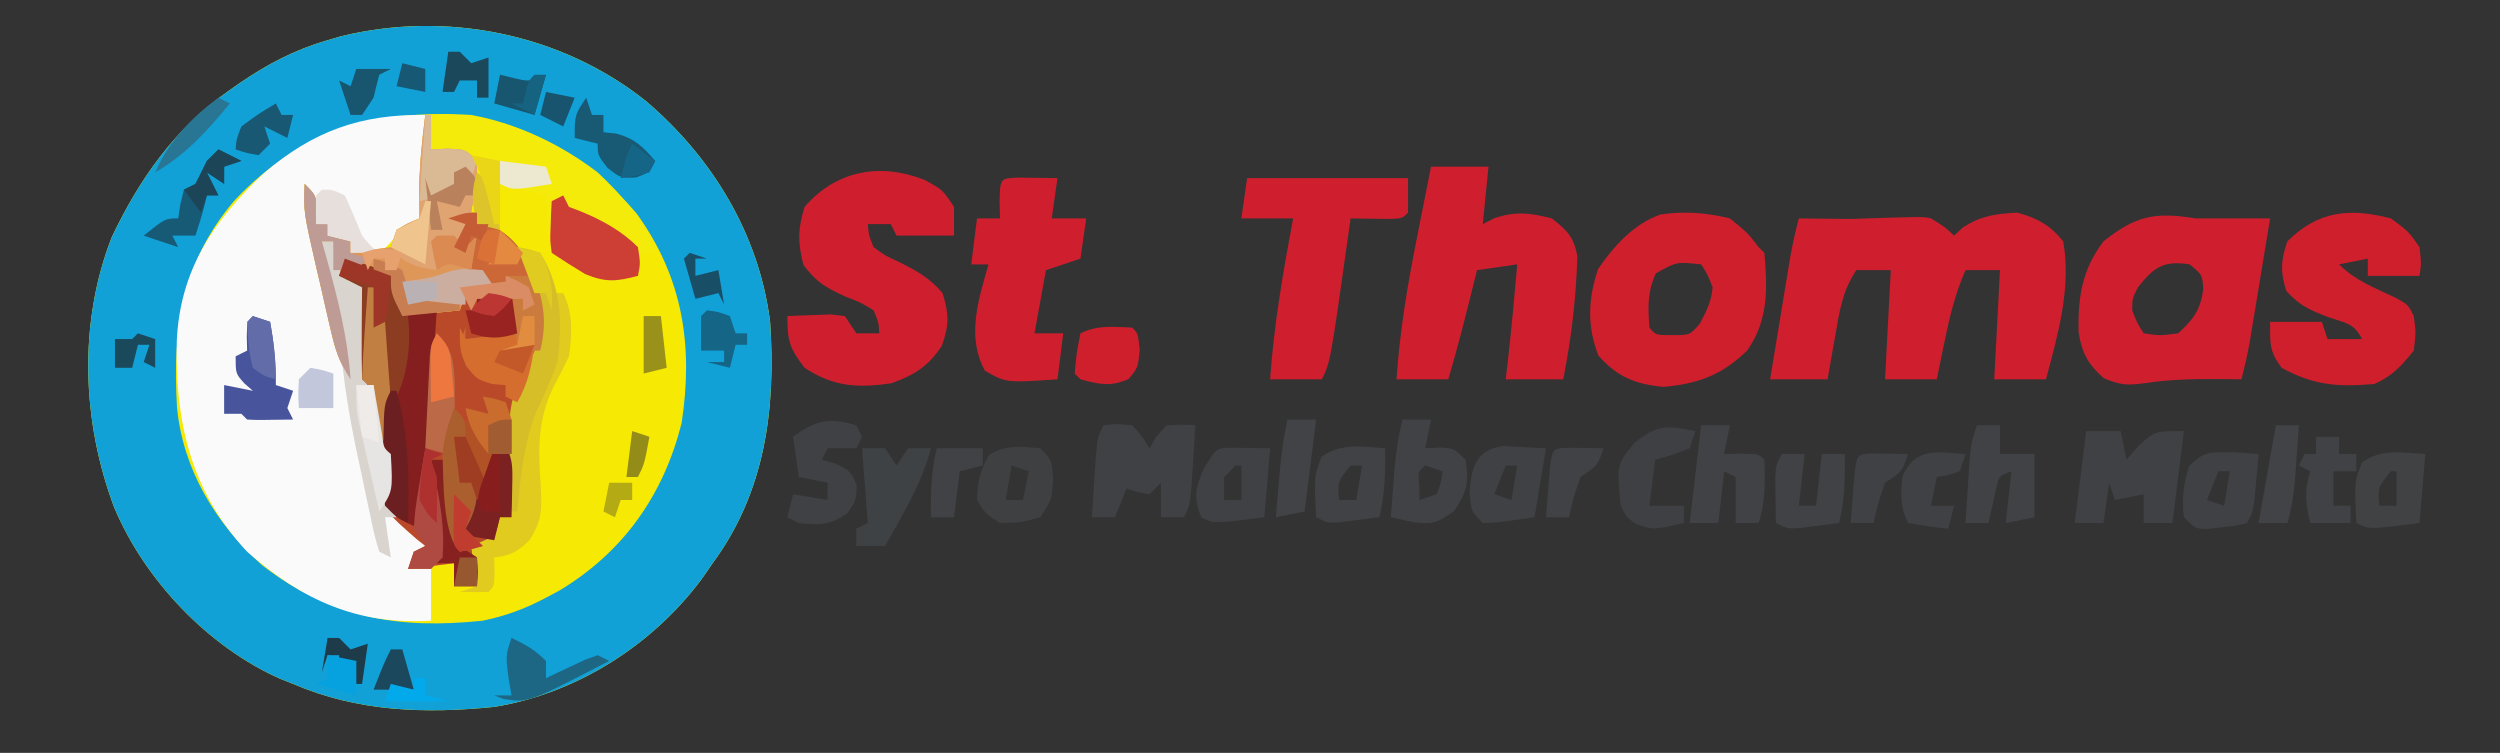 <?xml version="1.0" encoding="UTF-8"?>
<svg version="1.1" xmlns="http://www.w3.org/2000/svg" width="435" height="131">
<rect width="100%" height="100%" fill="#333333" stroke="none"/>
<path d="M0 0 C11.586 9.817 19.774 23.243 21.691 38.484 C22.711 53.564 20.872 68.024 11.691 80.484 C11.066 81.387 10.441 82.289 9.797 83.219 C1.207 94.757 -11.987 103.153 -26.309 105.484 C-38.401 106.702 -50.046 106.333 -61.309 101.484 C-62.037 101.196 -62.765 100.907 -63.516 100.609 C-76.104 95.047 -87.176 83.363 -92.469 70.711 C-98.052 55.781 -98.7 38.729 -92.867 23.758 C-88.026 13.591 -81.874 4.833 -72.621 -1.641 C-71.696 -2.291 -71.696 -2.291 -70.753 -2.955 C-65.856 -6.312 -61.042 -8.867 -55.309 -10.516 C-54.558 -10.737 -53.808 -10.959 -53.035 -11.188 C-34.747 -15.684 -14.799 -11.733 0 0 Z " fill="#F6E904" transform="translate(112.309,17.516)"/>
<path d="M0 0 C11.586 9.817 19.774 23.243 21.691 38.484 C22.711 53.564 20.872 68.024 11.691 80.484 C11.066 81.387 10.441 82.289 9.797 83.219 C1.207 94.757 -11.987 103.153 -26.309 105.484 C-38.401 106.702 -50.046 106.333 -61.309 101.484 C-62.037 101.196 -62.765 100.907 -63.516 100.609 C-76.104 95.047 -87.176 83.363 -92.469 70.711 C-98.052 55.781 -98.7 38.729 -92.867 23.758 C-88.026 13.591 -81.874 4.833 -72.621 -1.641 C-71.696 -2.291 -71.696 -2.291 -70.753 -2.955 C-65.856 -6.312 -61.042 -8.867 -55.309 -10.516 C-54.558 -10.737 -53.808 -10.959 -53.035 -11.188 C-34.747 -15.684 -14.799 -11.733 0 0 Z M-71.559 17.422 C-80.665 28.154 -82.334 39.657 -81.511 53.359 C-80.471 64.271 -74.773 73.558 -66.73 80.809 C-54.806 90.025 -43.044 92.03 -28.309 90.484 C-24.291 89.651 -20.922 88.412 -17.309 86.484 C-16.535 86.072 -15.762 85.659 -14.965 85.234 C-3.829 78.522 3.132 68.639 6.293 56.098 C8.343 42.654 6.535 30.797 -1.559 19.609 C-8.987 10.887 -18.906 4.573 -30.309 2.484 C-46.835 1.473 -59.944 5.058 -71.559 17.422 Z " fill="#12A1D7" transform="translate(112.309,17.516)"/>
<path d="M0 0 C0.135 2.939 0.234 5.872 0.312 8.812 C0.354 9.646 0.396 10.479 0.439 11.338 C0.486 13.659 0.479 15.727 0 18 C-2.426 19.969 -2.426 19.969 -5 21 C-5.495 21.557 -5.99 22.114 -6.5 22.688 C-8 24 -8 24 -10.688 24.188 C-11.832 24.095 -11.832 24.095 -13 24 C-13 23.34 -13 22.68 -13 22 C-14.32 21.67 -15.64 21.34 -17 21 C-17 20.34 -17 19.68 -17 19 C-17.66 19 -18.32 19 -19 19 C-19.495 16.525 -19.495 16.525 -20 14 C-18.893 20.406 -17.661 26.714 -16 33 C-16.66 29.37 -17.32 25.74 -18 22 C-17.34 22 -16.68 22 -16 22 C-15.938 22.763 -15.876 23.526 -15.812 24.312 C-15.544 25.199 -15.276 26.086 -15 27 C-14.162 27.388 -13.324 27.776 -12.461 28.176 C-11.649 28.778 -10.837 29.38 -10 30 C-9.673 32.829 -9.614 35.079 -9.812 37.875 C-10.082 42.731 -10.109 46.514 -8 51 C-7.65 53.331 -7.314 55.664 -7 58 C-6.67 58.33 -6.34 58.66 -6 59 C-6.112 60.397 -6.239 61.793 -6.375 63.188 C-6.443 66.231 -6.378 67.531 -4.445 69.93 C-2.687 71.405 -0.923 72.749 1 74 C-0.32 75.65 -1.64 77.3 -3 79 C-1.68 79 -0.36 79 1 79 C1 81.97 1 84.94 1 88 C-11.884 88.747 -21.324 84.47 -31 76 C-40.85 65.456 -43.541 53.408 -43.242 39.387 C-42.715 27.071 -36.912 18.443 -28.062 10.125 C-19.519 2.796 -11.211 -0.162 0 0 Z " fill="#FAFAFB" transform="translate(74,20)"/>
<path d="M0 0 C0 0.66 0 1.32 0 2 C0.887 2.124 1.774 2.248 2.688 2.375 C8.29 5.123 9.751 10.378 11.707 16.051 C12.674 20.415 11.705 22.863 9.625 26.75 C5.463 34.878 6.096 44.068 6 53 C5.34 53 4.68 53 4 53 C3.67 54.32 3.34 55.64 3 57 C1.02 57.495 1.02 57.495 -1 58 C-0.67 60.31 -0.34 62.62 0 65 C-1.32 65 -2.64 65 -4 65 C-4 63.68 -4 62.36 -4 61 C-6.64 61.33 -9.28 61.66 -12 62 C-11.67 61.01 -11.34 60.02 -11 59 C-10.01 58.505 -10.01 58.505 -9 58 C-9.505 57.599 -10.011 57.198 -10.531 56.785 C-15.791 52.183 -15.791 52.183 -16.43 48.566 C-16.375 46.125 -16.375 46.125 -16.148 43.82 C-16.099 43.22 -16.05 42.619 -16 42 C-16.33 41.67 -16.66 41.34 -17 41 C-17.574 38.167 -18.03 35.321 -18.5 32.469 C-18.75 30.066 -18.75 30.066 -20 29 C-20.073 26.303 -20.092 23.633 -20.062 20.938 C-20.058 20.179 -20.053 19.42 -20.049 18.639 C-20.037 16.759 -20.019 14.88 -20 13 C-21.32 12.34 -22.64 11.68 -24 11 C-23.67 10.01 -23.34 9.02 -23 8 C-20.18 8.748 -17.555 9.577 -15 11 C-13.5 14.188 -13.5 14.188 -13 17 C-9.7 16.67 -6.4 16.34 -3 16 C-3 15.01 -3 14.02 -3 13 C-1.35 12.67 0.3 12.34 2 12 C1.01 11.34 0.02 10.68 -1 10 C-1 8.68 -1 7.36 -1 6 C-1.99 6 -2.98 6 -4 6 C-3.34 4.68 -2.68 3.36 -2 2 C-2.99 1.67 -3.98 1.34 -5 1 C-2 0 -2 0 0 0 Z " fill="#B94928" transform="translate(83,37)"/>
<path d="M0 0 C2.5 1.562 2.5 1.562 4 3 C4.516 2.526 5.031 2.051 5.562 1.562 C8.76 -0.487 11.225 -0.801 15 -1 C18.499 -0.046 20.734 1.171 23 4 C24.432 12.058 22.069 20.255 20 28 C17.03 28 14.06 28 11 28 C11.33 21.73 11.66 15.46 12 9 C10.02 9 8.04 9 6 9 C4.227 13.031 3.261 17.005 2.375 21.312 C2.115 22.567 1.854 23.821 1.586 25.113 C1.393 26.066 1.199 27.019 1 28 C-1.97 28 -4.94 28 -8 28 C-7.67 21.73 -7.34 15.46 -7 9 C-8.98 9 -10.96 9 -13 9 C-15.403 12.604 -15.909 16.007 -16.625 20.188 C-16.759 20.937 -16.893 21.687 -17.031 22.459 C-17.36 24.305 -17.681 26.152 -18 28 C-21.3 28 -24.6 28 -28 28 C-27.357 24.083 -26.71 20.166 -26.062 16.25 C-25.88 15.139 -25.698 14.028 -25.51 12.883 C-25.333 11.813 -25.155 10.743 -24.973 9.641 C-24.729 8.164 -24.729 8.164 -24.481 6.657 C-24.073 4.404 -23.59 2.211 -23 0 C-22.169 0.012 -21.337 0.023 -20.48 0.035 C-18.85 0.049 -18.85 0.049 -17.188 0.062 C-15.569 0.08 -15.569 0.08 -13.918 0.098 C-1.369 -0.322 -1.369 -0.322 0 0 Z " fill="#CF1F2E" transform="translate(336,38)"/>
<path d="M0 0 C10.877 -0.837 21.404 3.452 30 10 C34.462 14.237 37.942 18.144 40 24 C39.34 24 38.68 24 38 24 C37.773 24.639 37.546 25.279 37.312 25.938 C36 28 36 28 33.75 28.938 C29.045 29.044 25.808 26.539 22 24 C21.488 21.617 21.488 21.617 21.312 18.875 C21.247 17.965 21.181 17.055 21.113 16.117 C21.057 15.069 21.057 15.069 21 14 C18.36 13.34 15.72 12.68 13 12 C13 14.64 13 17.28 13 20 C11.68 19.67 10.36 19.34 9 19 C9 18.34 9 17.68 9 17 C6.861 19.139 6.573 20.133 6 23 C6.99 22.34 7.98 21.68 9 21 C8.67 22.98 8.34 24.96 8 27 C9.32 27.66 10.64 28.32 12 29 C12 29.33 12 29.66 12 30 C10.35 30.33 8.7 30.66 7 31 C6.67 31.99 6.34 32.98 6 34 C1.05 34.495 1.05 34.495 -4 35 C-6 31 -6 31 -6 28 C-9.058 27.456 -11.888 27 -15 27 C-15.33 27 -15.66 27 -16 27 C-16 25.35 -16 23.7 -16 22 C-16.66 22 -17.32 22 -18 22 C-17.723 22.978 -17.446 23.957 -17.16 24.965 C-15.208 31.985 -13.512 38.7 -13 46 C-15.068 42.897 -15.676 40.794 -16.508 37.195 C-16.772 36.054 -17.036 34.914 -17.309 33.738 C-17.578 32.546 -17.847 31.354 -18.125 30.125 C-18.402 28.94 -18.679 27.756 -18.965 26.535 C-21.178 16.864 -21.178 16.864 -21 12 C-19 14 -19 14 -18.875 16.625 C-18.916 17.409 -18.957 18.192 -19 19 C-18.34 19 -17.68 19 -17 19 C-17 19.66 -17 20.32 -17 21 C-15.68 21.33 -14.36 21.66 -13 22 C-13 22.66 -13 23.32 -13 24 C-9.535 23.505 -9.535 23.505 -6 23 C-5.67 22.01 -5.34 21.02 -5 20 C-2.938 18.812 -2.938 18.812 -1 18 C-1.021 16.701 -1.041 15.401 -1.062 14.062 C-1.07 9.306 -0.599 4.716 0 0 Z " fill="#F5EB0B" transform="translate(74,20)"/>
<path d="M0 0 C0.99 0 1.98 0 3 0 C6.333 0 9.667 0 13 0 C12.357 3.917 11.71 7.834 11.062 11.75 C10.88 12.861 10.698 13.972 10.51 15.117 C10.244 16.722 10.244 16.722 9.973 18.359 C9.81 19.344 9.648 20.328 9.481 21.343 C9.073 23.596 8.59 25.789 8 28 C6.857 27.983 6.857 27.983 5.691 27.965 C0.737 27.922 -4.035 27.926 -8.938 28.688 C-12.007 29.077 -12.944 29.022 -15.938 27.812 C-18.68 25.403 -19.806 23.326 -20.336 19.703 C-20.432 13.649 -19.716 8.92 -16 4 C-10.328 -0.514 -7.044 -1.132 0 0 Z M-10 12 C-10.986 13.943 -10.986 13.943 -11 16 C-10.142 18.218 -10.142 18.218 -9 20 C-6.168 20.418 -6.168 20.418 -3 20 C-0.299 17.512 0.865 15.968 1.375 12.312 C1.201 9.811 1.201 9.811 -1 8 C-5.494 7.29 -7.256 8.472 -10 12 Z " fill="#CF1F2E" transform="translate(382,38)"/>
<path d="M0 0 C3.125 1.688 3.125 1.688 5.125 4.688 C5.125 6.338 5.125 7.987 5.125 9.688 C1.825 9.688 -1.475 9.688 -4.875 9.688 C-5.205 9.027 -5.535 8.367 -5.875 7.688 C-7.195 7.688 -8.515 7.688 -9.875 7.688 C-9.706 9.616 -9.706 9.616 -8.875 11.688 C-6.906 13.148 -6.906 13.148 -4.5 14.25 C-1.465 15.758 0.941 17.059 3.125 19.688 C4.272 23.374 4.293 25.212 3 28.875 C0.598 32.478 -1.739 33.904 -5.75 35.375 C-11.605 36.236 -15.855 35.996 -20.875 32.688 C-23.482 29.299 -23.875 28.06 -23.875 23.688 C-22.251 23.607 -20.625 23.548 -19 23.5 C-18.095 23.465 -17.19 23.43 -16.258 23.395 C-15.078 23.54 -15.078 23.54 -13.875 23.688 C-13.215 24.677 -12.555 25.668 -11.875 26.688 C-10.555 26.688 -9.235 26.688 -7.875 26.688 C-8.002 24.746 -8.002 24.746 -8.875 22.688 C-11.084 21.328 -11.084 21.328 -13.75 20.312 C-17.21 18.689 -18.703 17.913 -21.062 14.812 C-22.085 10.879 -22.08 8.585 -20.875 4.688 C-15.386 -1.686 -7.656 -3.059 0 0 Z " fill="#CF1F2E" transform="translate(160.875,31.312)"/>
<path d="M0 0 C3.3 0 6.6 0 10 0 C9.67 3.3 9.34 6.6 9 10 C9.681 9.649 10.361 9.299 11.062 8.938 C14.829 7.735 17.184 8.029 21 9 C23.667 11.082 24.862 12.224 25.461 15.594 C25.246 22.873 24.419 29.855 23 37 C19.7 37 16.4 37 13 37 C13.217 35.113 13.217 35.113 13.438 33.188 C14.038 27.799 14.526 22.401 15 17 C12.69 17.33 10.38 17.66 8 18 C7.807 18.785 7.613 19.57 7.414 20.379 C6.033 25.949 4.626 31.496 3 37 C0.03 37 -2.94 37 -6 37 C-5.44 28.626 -4.086 20.536 -2.438 12.312 C-2.204 11.122 -1.97 9.932 -1.729 8.705 C-1.157 5.802 -0.581 2.901 0 0 Z " fill="#CF1F2E" transform="translate(249,29)"/>
<path d="M0 0 C3.062 2.5 3.062 2.5 5 5 C5.33 5.33 5.66 5.66 6 6 C6.55 12.208 6.715 17.748 3 23 C-1.346 27.229 -5.507 28.777 -11.5 29.312 C-16.422 28.873 -19.58 27.609 -22.875 23.875 C-24.888 18.731 -24.673 14.018 -22.938 8.812 C-20.19 4.824 -16.76 0.975 -12.086 -0.676 C-7.991 -1.312 -4.017 -0.975 0 0 Z M-12.875 9.562 C-14.383 12.831 -14.268 15.445 -14 19 C-12.894 20.315 -12.894 20.315 -10.125 20.312 C-6.959 20.322 -6.959 20.322 -5.188 18.25 C-4.025 16.047 -3.232 14.479 -3 12 C-3.858 9.782 -3.858 9.782 -5 8 C-9.282 7.54 -9.282 7.54 -12.875 9.562 Z " fill="#CF1F2D" transform="translate(301,38)"/>
<path d="M0 0 C3.062 2.25 3.062 2.25 5 5 C5.312 7.812 5.312 7.812 5 10 C2.03 10 -0.94 10 -4 10 C-4 9.01 -4 8.02 -4 7 C-5.65 7.33 -7.3 7.66 -9 8 C-6.175 10.825 -2.804 12.092 0.785 13.781 C3 15 3 15 4 17 C4.375 19.812 4.375 19.812 4 23 C1.912 25.61 0.217 27.473 -2.875 28.812 C-9.21 29.371 -13.439 29.053 -19 26 C-21.18 23.062 -21 21.814 -21 18 C-18.03 18 -15.06 18 -12 18 C-11.67 18.99 -11.34 19.98 -11 21 C-9.02 21 -7.04 21 -5 21 C-6.401 18.199 -7.954 18.182 -10.875 17.188 C-14.141 15.921 -15.786 15.233 -18.188 12.625 C-19.241 9.221 -19.15 7.379 -18 4 C-12.664 -1.336 -7.112 -1.848 0 0 Z " fill="#CF1F2D" transform="translate(416,38)"/>
<path d="M0 0 C9.24 0 18.48 0 28 0 C28 1.98 28 3.96 28 6 C27 7 27 7 24.934 7.098 C24.11 7.086 23.286 7.074 22.438 7.062 C21.611 7.053 20.785 7.044 19.934 7.035 C19.296 7.024 18.657 7.012 18 7 C17.879 7.871 17.758 8.743 17.633 9.641 C14.482 32.036 14.482 32.036 13 35 C10.03 35 7.06 35 4 35 C4.667 25.524 6.262 16.326 8 7 C5.03 7 2.06 7 -1 7 C-0.67 4.69 -0.34 2.38 0 0 Z " fill="#CF1F2E" transform="translate(217,31)"/>
<path d="M0 0 C1.236 0.017 1.236 0.017 2.496 0.035 C3.322 0.044 4.149 0.053 5 0.062 C5.638 0.074 6.276 0.086 6.934 0.098 C6.604 2.408 6.274 4.718 5.934 7.098 C7.914 7.098 9.894 7.098 11.934 7.098 C11.604 9.408 11.274 11.718 10.934 14.098 C8.954 14.758 6.974 15.418 4.934 16.098 C4.274 19.728 3.614 23.358 2.934 27.098 C4.584 27.098 6.234 27.098 7.934 27.098 C7.604 29.738 7.274 32.378 6.934 35.098 C-1.993 35.711 -1.993 35.711 -5.691 33.598 C-8.94 27.692 -6.809 21.195 -5.066 15.098 C-6.056 15.098 -7.046 15.098 -8.066 15.098 C-7.736 12.458 -7.406 9.818 -7.066 7.098 C-5.746 7.098 -4.426 7.098 -3.066 7.098 C-3.087 6.128 -3.108 5.159 -3.129 4.16 C-3.047 0.144 -3.047 0.144 0 0 Z " fill="#CF1F2E" transform="translate(177.066,30.902)"/>
<path d="M0 0 C0.33 0 0.66 0 1 0 C1 1.98 1 3.96 1 6 C2.423 5.938 2.423 5.938 3.875 5.875 C7 6 7 6 9 8 C9.012 9.988 9.012 9.988 8.688 12.312 C8.579 13.112 8.471 13.911 8.359 14.734 C7.973 17.173 7.544 19.591 7 22 C7.66 21.67 8.32 21.34 9 21 C8.67 22.98 8.34 24.96 8 27 C9.32 27.66 10.64 28.32 12 29 C12 29.33 12 29.66 12 30 C10.35 30.33 8.7 30.66 7 31 C6.67 31.99 6.34 32.98 6 34 C1.05 34.495 1.05 34.495 -4 35 C-6 31 -6 31 -6 28 C-9.058 27.456 -11.888 27 -15 27 C-15.33 27 -15.66 27 -16 27 C-16 25.35 -16 23.7 -16 22 C-16.66 22 -17.32 22 -18 22 C-17.723 22.978 -17.446 23.957 -17.16 24.965 C-15.208 31.985 -13.512 38.7 -13 46 C-15.068 42.897 -15.676 40.794 -16.508 37.195 C-16.772 36.054 -17.036 34.914 -17.309 33.738 C-17.578 32.546 -17.847 31.354 -18.125 30.125 C-18.402 28.94 -18.679 27.756 -18.965 26.535 C-21.178 16.864 -21.178 16.864 -21 12 C-19 14 -19 14 -18.875 16.625 C-18.916 17.409 -18.957 18.192 -19 19 C-18.34 19 -17.68 19 -17 19 C-17 19.66 -17 20.32 -17 21 C-15.68 21.33 -14.36 21.66 -13 22 C-13 22.66 -13 23.32 -13 24 C-9.535 23.505 -9.535 23.505 -6 23 C-5.67 22.01 -5.34 21.02 -5 20 C-2.938 18.812 -2.938 18.812 -1 18 C-1.021 16.701 -1.041 15.401 -1.062 14.062 C-1.07 9.306 -0.599 4.716 0 0 Z " fill="#DF9659" transform="translate(74,20)"/>
<path d="M0 0 C2.82 0.748 5.445 1.577 8 3 C9.5 6.188 9.5 6.188 10 9 C11.98 9 13.96 9 16 9 C15.736 12.965 15.469 16.931 15.2 20.896 C15.065 22.897 14.932 24.899 14.799 26.9 C14.342 33.623 13.815 40.311 13 47 C9.156 45.211 9.156 45.211 7.75 43.312 C6.734 40.179 6.938 37.273 7 34 C6.67 33.67 6.34 33.34 6 33 C5.426 30.167 4.97 27.321 4.5 24.469 C4.25 22.066 4.25 22.066 3 21 C2.927 18.303 2.908 15.633 2.938 12.938 C2.942 12.179 2.947 11.42 2.951 10.639 C2.963 8.759 2.981 6.88 3 5 C1.68 4.34 0.36 3.68 -1 3 C-0.67 2.01 -0.34 1.02 0 0 Z " fill="#841E1F" transform="translate(60,45)"/>
<path d="M0 0 C1.32 0.33 2.64 0.66 4 1 C4.66 3.31 5.32 5.62 6 8 C6.66 8 7.32 8 8 8 C9.758 11.516 9.538 15.199 9 19 C8.223 20.673 7.384 22.319 6.5 23.938 C3.469 29.89 3.653 35.207 4.098 41.719 C4.307 45.72 4.324 47.479 2.145 50.988 C-0.002 53.002 -1.112 53.691 -4 54 C-3.979 54.804 -3.959 55.609 -3.938 56.438 C-4 59 -4 59 -5 60 C-6.666 60.041 -8.334 60.043 -10 60 C-8.515 59.505 -8.515 59.505 -7 59 C-7.33 56.69 -7.66 54.38 -8 52 C-7.361 51.732 -6.721 51.464 -6.062 51.188 C-3.669 50.113 -3.669 50.113 -3 47 C-2.34 47 -1.68 47 -1 47 C-1.058 45.684 -1.116 44.368 -1.176 43.012 C-1.457 33.754 -1.633 26.553 2.941 18.246 C5.027 13.821 3.749 10.255 2.246 5.73 C1.547 3.802 0.779 1.898 0 0 Z " fill="#E1CB1F" transform="translate(90,43)"/>
<path d="M0 0 C0 0.66 0 1.32 0 2 C0.887 2.124 1.774 2.248 2.688 2.375 C8.29 5.123 9.751 10.378 11.707 16.051 C13.105 22.363 9.903 27.535 7 33 C6.34 32.67 5.68 32.34 5 32 C5 31.34 5 30.68 5 30 C3.855 29.907 3.855 29.907 2.688 29.812 C0 29 0 29 -1.875 26.688 C-3.078 23.813 -3.152 22.827 -2 20 C-2 20.66 -2 21.32 -2 22 C1.96 21.505 1.96 21.505 6 21 C6 18.69 6 16.38 6 14 C3.029 14.342 3.029 14.342 0 15 C-0.33 15.66 -0.66 16.32 -1 17 C-1.66 15.68 -2.32 14.36 -3 13 C-1.35 12.67 0.3 12.34 2 12 C1.01 11.34 0.02 10.68 -1 10 C-1 8.68 -1 7.36 -1 6 C-1.99 6 -2.98 6 -4 6 C-3.34 4.68 -2.68 3.36 -2 2 C-2.99 1.67 -3.98 1.34 -5 1 C-2 0 -2 0 0 0 Z " fill="#CC6738" transform="translate(83,37)"/>
<path d="M0 0 C1.98 0 3.96 0 6 0 C6.33 1.65 6.66 3.3 7 5 C7.722 4.175 8.444 3.35 9.188 2.5 C12 0 12 0 17 0 C16.34 5.28 15.68 10.56 15 16 C13.35 16 11.7 16 10 16 C10 14.35 10 12.7 10 11 C8.35 11.33 6.7 11.66 5 12 C4.67 11.01 4.34 10.02 4 9 C3.67 11.31 3.34 13.62 3 16 C1.35 16 -0.3 16 -2 16 C-1.34 10.72 -0.68 5.44 0 0 Z " fill="#3F4144" transform="translate(363,75)"/>
<path d="M0 0 C2.312 -0.25 2.312 -0.25 5 0 C6.812 2 6.812 2 8 4 C8.392 3.34 8.784 2.68 9.188 2 C9.786 1.34 10.384 0.68 11 0 C13.613 -0.125 13.613 -0.125 16 0 C15.859 2.292 15.712 4.584 15.562 6.875 C15.481 8.151 15.4 9.427 15.316 10.742 C15 14 15 14 14 16 C12.68 16 11.36 16 10 16 C10 14.02 10 12.04 10 10 C9.34 10.66 8.68 11.32 8 12 C5.875 11.625 5.875 11.625 4 11 C3.34 12.65 2.68 14.3 2 16 C0.68 16 -0.64 16 -2 16 C-1.859 13.708 -1.712 11.416 -1.562 9.125 C-1.481 7.849 -1.4 6.573 -1.316 5.258 C-1 2 -1 2 0 0 Z " fill="#404144" transform="translate(192,74)"/>
<path d="M0 0 C0.66 0 1.32 0 2 0 C2.062 0.763 2.124 1.526 2.188 2.312 C2.456 3.199 2.724 4.086 3 5 C3.838 5.388 4.676 5.776 5.539 6.176 C6.757 7.079 6.757 7.079 8 8 C8.327 10.829 8.386 13.079 8.188 15.875 C7.918 20.731 7.891 24.514 10 29 C10.35 31.331 10.686 33.664 11 36 C11.33 36.33 11.66 36.66 12 37 C12.072 39.296 11.996 41.575 11.938 43.871 C11.852 46.055 11.852 46.055 13 48 C12.34 48 11.68 48 11 48 C11.33 50.31 11.66 52.62 12 55 C11.34 54.67 10.68 54.34 10 54 C9.238 51.491 9.238 51.491 8.527 48.164 C8.268 46.954 8.008 45.743 7.74 44.496 C7.475 43.219 7.21 41.941 6.938 40.625 C6.669 39.386 6.4 38.147 6.123 36.871 C4.754 30.392 3.708 24.055 3.218 17.452 C2.896 13.83 2.188 10.371 1.438 6.812 C1.299 6.147 1.16 5.481 1.018 4.795 C0.684 3.195 0.343 1.598 0 0 Z " fill="#D9D4CE" transform="translate(56,42)"/>
<path d="M0 0 C0.33 0 0.66 0 1 0 C1 1.98 1 3.96 1 6 C2.423 5.938 2.423 5.938 3.875 5.875 C7 6 7 6 9 8 C9.012 9.988 9.012 9.988 8.688 12.312 C8.579 13.112 8.471 13.911 8.359 14.734 C7.973 17.173 7.544 19.591 7 22 C5.35 22 3.7 22 2 22 C2 23.65 2 25.3 2 27 C-1.688 26.502 -3.605 25.899 -6 23 C-5 20 -5 20 -2.938 18.812 C-2.298 18.544 -1.659 18.276 -1 18 C-1.021 16.701 -1.041 15.401 -1.062 14.062 C-1.07 9.306 -0.599 4.716 0 0 Z " fill="#E0A472" transform="translate(74,20)"/>
<path d="M0 0 C7.327 2.042 7.327 2.042 10.062 5.938 C11.899 11.446 11.473 18.9 8.988 24.129 C8.499 25.055 8.499 25.055 8 26 C7.613 28.325 7.27 30.659 7 33 C6.67 33 6.34 33 6 33 C5.867 32.218 5.734 31.435 5.598 30.629 C5.421 29.617 5.244 28.605 5.062 27.562 C4.888 26.553 4.714 25.544 4.535 24.504 C4.252 22.071 4.252 22.071 3 21 C2.927 18.303 2.908 15.633 2.938 12.938 C2.942 12.179 2.947 11.42 2.951 10.639 C2.963 8.759 2.981 6.88 3 5 C1.68 4.34 0.36 3.68 -1 3 C-0.67 2.01 -0.34 1.02 0 0 Z " fill="#8C3C21" transform="translate(60,45)"/>
<path d="M0 0 C1.65 0 3.3 0 5 0 C4.67 1.65 4.34 3.3 4 5 C4.784 4.959 5.567 4.918 6.375 4.875 C9 5 9 5 11 7 C11.621 10.993 11.296 12.566 9 15.938 C5.792 18.143 5.313 18.263 1.688 17.812 C0.471 17.544 -0.746 17.276 -2 17 C-1.858 15.104 -1.711 13.208 -1.562 11.312 C-1.481 10.257 -1.4 9.201 -1.316 8.113 C-1.035 5.349 -0.598 2.711 0 0 Z M4 8 C2.704 9.066 2.704 9.066 2.938 11.562 C2.958 12.367 2.979 13.171 3 14 C3.99 13.67 4.98 13.34 6 13 C6.733 10.985 6.733 10.985 7 9 C6.01 8.67 5.02 8.34 4 8 Z " fill="#404245" transform="translate(244,73)"/>
<path d="M0 0 C0.33 0.66 0.66 1.32 1 2 C0.67 2.66 0.34 3.32 0 4 C-1.65 4 -3.3 4 -5 4 C-5.33 4.66 -5.66 5.32 -6 6 C-5.196 6.227 -4.391 6.454 -3.562 6.688 C-1 8 -1 8 0.062 10.375 C0 13 0 13 -1.562 15.312 C-4.616 17.427 -6.356 17.396 -10 17 C-10.66 16.67 -11.32 16.34 -12 16 C-11.67 14.68 -11.34 13.36 -11 12 C-8.03 12.495 -8.03 12.495 -5 13 C-5 12.01 -5 11.02 -5 10 C-6.65 9.67 -8.3 9.34 -10 9 C-10.33 6.69 -10.66 4.38 -11 2 C-7.013 -0.932 -4.775 -1.411 0 0 Z " fill="#3F4144" transform="translate(149,74)"/>
<path d="M0 0 C1.65 0 3.3 0 5 0 C4.67 1.65 4.34 3.3 4 5 C4.969 4.979 5.939 4.959 6.938 4.938 C10 5 10 5 11 6 C11.145 9.836 11.177 13.323 10 17 C8.68 17 7.36 17 6 17 C6 14.36 6 11.72 6 9 C5.34 8.67 4.68 8.34 4 8 C3.67 10.97 3.34 13.94 3 17 C1.35 17 -0.3 17 -2 17 C-1.34 11.39 -0.68 5.78 0 0 Z " fill="#404245" transform="translate(296,74)"/>
<path d="M0 0 C1.32 0 2.64 0 4 0 C4 1.65 4 3.3 4 5 C5.98 5 7.96 5 10 5 C10 8.63 10 12.26 10 16 C8.35 16.33 6.7 16.66 5 17 C5.33 14.03 5.66 11.06 6 8 C3.83 8.793 3.83 8.793 3.367 10.848 C3.205 11.579 3.042 12.309 2.875 13.062 C2.707 13.796 2.54 14.529 2.367 15.285 C2.246 15.851 2.125 16.417 2 17 C0.68 17 -0.64 17 -2 17 C-1.859 14.729 -1.712 12.458 -1.562 10.188 C-1.481 8.923 -1.4 7.658 -1.316 6.355 C-1 3 -1 3 0 0 Z " fill="#404245" transform="translate(344,74)"/>
<path d="M0 0 C0.33 0.66 0.66 1.32 1 2 C1.701 2.268 2.402 2.536 3.125 2.812 C6.828 4.342 10.14 6.157 13 9 C13.438 11.812 13.438 11.812 13 14 C9.258 14.98 7.445 15.183 3.812 13.688 C1.845 12.507 -0.091 11.273 -2 10 C-2.293 7.836 -2.293 7.836 -2.188 5.375 C-2.16 4.558 -2.133 3.74 -2.105 2.898 C-2.053 1.959 -2.053 1.959 -2 1 C-1.34 0.67 -0.68 0.34 0 0 Z " fill="#CD3F35" transform="translate(98,34)"/>
<path d="M0 0 C1.606 0.08 3.211 0.177 4.812 0.312 C4.672 1.938 4.525 3.563 4.375 5.188 C4.294 6.092 4.213 6.997 4.129 7.93 C3.812 10.312 3.812 10.312 2.812 12.312 C0.816 12.797 0.816 12.797 -1.625 13.062 C-2.83 13.209 -2.83 13.209 -4.059 13.359 C-6.188 13.312 -6.188 13.312 -8.188 11.312 C-8.554 8.011 -8.28 5.615 -7.312 2.438 C-4.66 -0.215 -3.659 0.005 0 0 Z M-2.188 3.312 C-2.848 4.963 -3.507 6.612 -4.188 8.312 C-3.197 8.643 -2.208 8.973 -1.188 9.312 C-0.858 7.332 -0.527 5.353 -0.188 3.312 C-0.848 3.312 -1.508 3.312 -2.188 3.312 Z " fill="#3F4144" transform="translate(388.188,78.688)"/>
<path d="M0 0 C2.507 0.13 5.013 0.26 7.52 0.391 C6.86 4.351 6.2 8.311 5.52 12.391 C-1.316 13.367 -1.316 13.367 -3.48 13.391 C-5.48 11.391 -5.48 11.391 -5.793 8.016 C-5.416 3.645 -4.686 0.738 0 0 Z M0.52 3.391 C-0.14 5.041 -0.8 6.691 -1.48 8.391 C-0.49 8.721 0.5 9.051 1.52 9.391 C1.85 7.411 2.18 5.431 2.52 3.391 C1.86 3.391 1.2 3.391 0.52 3.391 Z " fill="#3F4144" transform="translate(261.48,77.609)"/>
<path d="M0 0 C3.467 0.049 3.467 0.049 6.934 0.098 C6.604 4.058 6.274 8.018 5.934 12.098 C-2.816 13.223 -2.816 13.223 -5.066 12.098 C-6.354 8.631 -6.154 7.305 -4.691 3.848 C-2.487 0.118 -2.487 0.118 0 0 Z M0.934 3.098 C0.274 3.758 -0.386 4.418 -1.066 5.098 C-1.066 6.418 -1.066 7.738 -1.066 9.098 C-0.076 9.098 0.914 9.098 1.934 9.098 C1.934 7.118 1.934 5.138 1.934 3.098 C1.604 3.098 1.274 3.098 0.934 3.098 Z " fill="#404144" transform="translate(214.066,77.902)"/>
<path d="M0 0 C-0.33 3.96 -0.66 7.92 -1 12 C-9.75 13.125 -9.75 13.125 -12 12 C-12.353 4.941 -12.353 4.941 -11.062 1.5 C-7.617 -1.006 -4.166 -0.241 0 0 Z M-6 3 C-8.277 5.815 -8.277 5.815 -8 9 C-7.01 9 -6.02 9 -5 9 C-5 7.02 -5 5.04 -5 3 C-5.33 3 -5.66 3 -6 3 Z " fill="#404244" transform="translate(422,79)"/>
<path d="M0 0 C0.082 4.161 -0.018 7.947 -1 12 C-2.457 12.195 -3.916 12.381 -5.375 12.562 C-6.187 12.667 -6.999 12.771 -7.836 12.879 C-10 13 -10 13 -12 12 C-12.353 4.941 -12.353 4.941 -11.062 1.5 C-7.7 -0.945 -4.018 -0.303 0 0 Z M-6 3 C-8.277 5.815 -8.277 5.815 -8 9 C-7.01 9 -6.02 9 -5 9 C-4.67 7.02 -4.34 5.04 -4 3 C-4.66 3 -5.32 3 -6 3 Z " fill="#404245" transform="translate(241,78)"/>
<path d="M0 0 C1.32 0 2.64 0 4 0 C4.66 0.99 5.32 1.98 6 3 C6.66 2.01 7.32 1.02 8 0 C9.32 0 10.64 0 12 0 C10.334 6.164 7.122 11.483 4 17 C2.35 17 0.7 17 -1 17 C-1 16.01 -1 15.02 -1 14 C-0.34 13.67 0.32 13.34 1 13 C0.67 8.71 0.34 4.42 0 0 Z " fill="#3F4244" transform="translate(150,78)"/>
<path d="M0 0 C2 2 2 2 2.25 5.438 C2 9 2 9 0 12 C-3.375 12.938 -3.375 12.938 -7 13 C-9.5 11.438 -9.5 11.438 -11 9 C-10.936 5.844 -10.499 3.832 -8.875 1.125 C-5.915 -0.651 -3.361 -0.306 0 0 Z M-5 3 C-5.33 4.98 -5.66 6.96 -6 9 C-5.01 9 -4.02 9 -3 9 C-2.67 7.35 -2.34 5.7 -2 4 C-2.99 3.67 -3.98 3.34 -5 3 Z " fill="#3E4042" transform="translate(181,78)"/>
<path d="M0 0 C1.891 0.324 1.891 0.324 4 1 C7.684 6.92 7.925 13.178 7 20 C5.913 23.038 4.614 25.899 3.246 28.82 C1.082 34.343 0.582 40.13 0 46 C-0.33 46 -0.66 46 -1 46 C-1.88 27.132 -1.88 27.132 2.941 18.281 C5.306 13.185 3.26 8.528 1.438 3.5 C0.963 2.345 0.489 1.19 0 0 Z " fill="#D6BE28" transform="translate(90,43)"/>
<path d="M0 0 C1.32 0 2.64 0 4 0 C3.67 2.97 3.34 5.94 3 9 C3.99 9 4.98 9 6 9 C6.33 6.03 6.66 3.06 7 0 C8.32 0 9.64 0 11 0 C11.082 4.161 10.982 7.947 10 12 C8.543 12.195 7.084 12.381 5.625 12.562 C4.813 12.667 4.001 12.771 3.164 12.879 C1 13 1 13 -1 12 C-1.027 10.375 -1.046 8.75 -1.062 7.125 C-1.074 6.22 -1.086 5.315 -1.098 4.383 C-1 2 -1 2 0 0 Z " fill="#404245" transform="translate(310,79)"/>
<path d="M0 0 C-0.33 0.99 -0.66 1.98 -1 3 C-4.062 4.188 -4.062 4.188 -7 5 C-7.33 7.64 -7.66 10.28 -8 13 C-6.02 13 -4.04 13 -2 13 C-2 13.99 -2 14.98 -2 16 C-7.372 17.221 -7.372 17.221 -10.312 16.188 C-12 15 -12 15 -13 13 C-13.702 5.868 -13.702 5.868 -10.625 2.062 C-6.518 -1.164 -5.071 -0.992 0 0 Z " fill="#3E4043" transform="translate(295,75)"/>
<path d="M0 0 C0.99 0.33 1.98 0.66 3 1 C3.683 4.756 4 8.171 4 12 C4.99 12.33 5.98 12.66 7 13 C6.67 13.99 6.34 14.98 6 16 C6.33 16.66 6.66 17.32 7 18 C0.848 18.098 0.848 18.098 -1 18 C-1.33 17.67 -1.66 17.34 -2 17 C-2.99 17 -3.98 17 -5 17 C-5 15.333 -5 13.667 -5 12 C-2.525 12.495 -2.525 12.495 0 13 C-0.743 12.35 -0.743 12.35 -1.5 11.688 C-3 10 -3 10 -3 7 C-2.34 6.67 -1.68 6.34 -1 6 C-1.021 5.196 -1.041 4.391 -1.062 3.562 C-1 1 -1 1 0 0 Z " fill="#48559D" transform="translate(44,55)"/>
<path d="M0 0 C1 1 1 1 1.312 3.875 C1 7 1 7 -0.625 8.938 C-3.786 10.352 -5.705 9.879 -9 9 C-9.33 8.67 -9.66 8.34 -10 8 C-9.688 4.5 -9.688 4.5 -9 1 C-6.018 -0.491 -3.284 -0.119 0 0 Z " fill="#CF1F2D" transform="translate(197,57)"/>
<path d="M0 0 C1.32 0 2.64 0 4 0 C4 0.99 4 1.98 4 3 C4.99 3 5.98 3 7 3 C7 3.99 7 4.98 7 6 C5.68 6 4.36 6 3 6 C3 7.98 3 9.96 3 12 C3.99 12 4.98 12 6 12 C6 12.99 6 13.98 6 15 C3.69 15 1.38 15 -1 15 C-1.845 11.622 -2.108 9.325 -1 6 C-1.66 5.67 -2.32 5.34 -3 5 C-2.67 4.34 -2.34 3.68 -2 3 C-1.34 3 -0.68 3 0 3 C0 2.01 0 1.02 0 0 Z " fill="#404245" transform="translate(403,76)"/>
<path d="M0 0 C0.33 0.66 0.66 1.32 1 2 C5.455 1.505 5.455 1.505 10 1 C10.33 1.66 10.66 2.32 11 3 C11.66 3 12.32 3 13 3 C12.493 6.719 11.884 9.735 10 13 C9.34 12.67 8.68 12.34 8 12 C8 11.34 8 10.68 8 10 C7.237 9.938 6.474 9.876 5.688 9.812 C3 9 3 9 1.188 6.688 C0 4 0 4 0 0 Z " fill="#D46D2E" transform="translate(80,57)"/>
<path d="M0 0 C-0.33 0.99 -0.66 1.98 -1 3 C-3.062 3.688 -3.062 3.688 -5 4 C-5.33 5.65 -5.66 7.3 -6 9 C-4.68 9 -3.36 9 -2 9 C-2.33 10.32 -2.66 11.64 -3 13 C-5.343 12.744 -7.678 12.407 -10 12 C-11.405 9.191 -11.249 7.112 -11 4 C-8.777 -1.279 -5.045 -0.331 0 0 Z " fill="#3F4144" transform="translate(342,79)"/>
<path d="M0 0 C2.281 3.421 2.219 4.682 2.125 8.688 C2.107 9.681 2.089 10.675 2.07 11.699 C2.036 12.838 2.036 12.838 2 14 C1.34 14 0.68 14 0 14 C-0.33 15.32 -0.66 16.64 -1 18 C-2.98 17.67 -4.96 17.34 -7 17 C-6.018 14.357 -5.009 12.014 -3.5 9.625 C-1.724 6.518 -0.881 3.456 0 0 Z " fill="#7C2122" transform="translate(87,76)"/>
<path d="M0 0 C1.65 0 3.3 0 5 0 C4.34 5.28 3.68 10.56 3 16 C1.35 16.33 -0.3 16.66 -2 17 C-1.036 5.478 -1.036 5.478 0 0 Z " fill="#414346" transform="translate(224,73)"/>
<path d="M0 0 C0.33 0.99 0.66 1.98 1 3 C1.66 3 2.32 3 3 3 C3 3.99 3 4.98 3 6 C3.743 6.082 4.485 6.165 5.25 6.25 C8.512 7.14 9.81 8.485 12 11 C11 13 11 13 8.688 13.875 C6 14 6 14 3.688 12.188 C2 10 2 10 2 8 C0.68 7.67 -0.64 7.34 -2 7 C-2 3 -2 3 0 0 Z " fill="#185974" transform="translate(102,17)"/>
<path d="M0 0 C2.756 2.756 2.941 4.82 3.133 8.656 C3.129 10.064 3.129 10.064 3.125 11.5 C3.128 12.438 3.13 13.377 3.133 14.344 C3.014 16.721 2.676 18.727 2 21 C0.68 20.67 -0.64 20.34 -2 20 C-1.86 17.041 -1.713 14.083 -1.562 11.125 C-1.523 10.283 -1.484 9.441 -1.443 8.574 C-1.401 7.769 -1.36 6.963 -1.316 6.133 C-1.28 5.389 -1.243 4.646 -1.205 3.879 C-1 2 -1 2 0 0 Z " fill="#BC6948" transform="translate(76,58)"/>
<path d="M0 0 C1.32 0 2.64 0 4 0 C3.858 2.084 3.712 4.167 3.562 6.25 C3.481 7.41 3.4 8.57 3.316 9.766 C3.068 12.31 2.719 14.56 2 17 C0.35 17 -1.3 17 -3 17 C-2.01 11.39 -1.02 5.78 0 0 Z " fill="#414346" transform="translate(396,74)"/>
<path d="M0 0 C1.65 0 3.3 0 5 0 C6.629 4.791 7.206 8.056 6 13 C3.69 13 1.38 13 -1 13 C-0.01 12.67 0.98 12.34 2 12 C1.67 9.03 1.34 6.06 1 3 C-1.971 3.342 -1.971 3.342 -5 4 C-5.33 4.66 -5.66 5.32 -6 6 C-6.66 4.68 -7.32 3.36 -8 2 C-5.36 1.67 -2.72 1.34 0 1 C0 0.67 0 0.34 0 0 Z " fill="#CC7B3E" transform="translate(88,48)"/>
<path d="M0 0 C2.468 1.152 4.048 2.048 6 4 C6 4.99 6 5.98 6 7 C6.626 6.7 7.253 6.399 7.898 6.09 C8.716 5.71 9.533 5.329 10.375 4.938 C11.187 4.555 11.999 4.172 12.836 3.777 C13.55 3.521 14.264 3.264 15 3 C15.66 3.33 16.32 3.66 17 4 C2.901 11.3 2.901 11.3 -1.375 10.625 C-1.911 10.419 -2.447 10.213 -3 10 C-2.01 10 -1.02 10 0 10 C-0.186 8.907 -0.371 7.814 -0.562 6.688 C-1 3 -1 3 0 0 Z " fill="#1D6784" transform="translate(89,111)"/>
<path d="M0 0 C0.99 0 1.98 0 3 0 C3.11 1.06 3.219 2.119 3.332 3.211 C3.491 4.599 3.652 5.987 3.812 7.375 C3.883 8.074 3.953 8.772 4.025 9.492 C4.248 11.343 4.617 13.175 5 15 C5.99 15.66 6.98 16.32 8 17 C8.188 19.625 8.188 19.625 8 22 C6.68 22 5.36 22 4 22 C4 20.68 4 19.36 4 18 C2.35 18 0.7 18 -1 18 C-0.01 17.67 0.98 17.34 2 17 C1.856 16.051 1.711 15.102 1.562 14.125 C0.888 9.433 0.446 4.719 0 0 Z " fill="#862120" transform="translate(75,80)"/>
<path d="M0 0 C2 2 2 2 2.125 4.625 C2.084 5.409 2.042 6.192 2 7 C2.66 7 3.32 7 4 7 C4 7.66 4 8.32 4 9 C5.32 9.33 6.64 9.66 8 10 C8 10.66 8 11.32 8 12 C8.99 12.33 9.98 12.66 11 13 C10.34 13.66 9.68 14.32 9 15 C7.667 15 6.333 15 5 15 C5 13.35 5 11.7 5 10 C4.34 10 3.68 10 3 10 C3.277 10.978 3.554 11.957 3.84 12.965 C5.792 19.985 7.488 26.7 8 34 C5.932 30.897 5.324 28.794 4.492 25.195 C4.228 24.054 3.964 22.914 3.691 21.738 C3.422 20.546 3.153 19.354 2.875 18.125 C2.598 16.94 2.321 15.756 2.035 14.535 C-0.178 4.864 -0.178 4.864 0 0 Z " fill="#BF9B95" transform="translate(53,32)"/>
<path d="M0 0 C1.32 0.66 2.64 1.32 4 2 C3.01 2.33 2.02 2.66 1 3 C1 3.99 1 4.98 1 6 C0.01 5.34 -0.98 4.68 -2 4 C-1.34 5.32 -0.68 6.64 0 8 C-0.66 8 -1.32 8 -2 8 C-2.217 8.897 -2.217 8.897 -2.438 9.812 C-2.887 11.562 -3.429 13.287 -4 15 C-5.32 15 -6.64 15 -8 15 C-7.67 15.66 -7.34 16.32 -7 17 C-8.98 16.34 -10.96 15.68 -13 15 C-9.25 12 -9.25 12 -7 12 C-6.814 10.793 -6.814 10.793 -6.625 9.562 C-6.419 8.717 -6.213 7.871 -6 7 C-5.34 6.67 -4.68 6.34 -4 6 C-3.316 4.675 -2.65 3.341 -2 2 C-1.34 1.34 -0.68 0.68 0 0 Z " fill="#175A76" transform="translate(38,26)"/>
<path d="M0 0 C0.99 1.32 1.98 2.64 3 4 C3.33 3.01 3.66 2.02 4 1 C6.062 0.312 6.062 0.312 8 0 C8 1.98 8 3.96 8 6 C7.34 5.67 6.68 5.34 6 5 C5.01 7.97 4.02 10.94 3 14 C2.34 13.01 1.68 12.02 1 11 C0.34 11 -0.32 11 -1 11 C-1.33 8.36 -1.66 5.72 -2 3 C-1.34 3 -0.68 3 0 3 C0 2.01 0 1.02 0 0 Z " fill="#B05226" transform="translate(81,73)"/>
<path d="M0 0 C2.051 0.033 4.102 0.065 6.152 0.098 C5.152 3.098 5.152 3.098 2.152 5.098 C0.934 8.654 0.934 8.654 0.152 12.098 C-1.168 12.098 -2.488 12.098 -3.848 12.098 C-3.707 10.285 -3.56 8.472 -3.41 6.66 C-3.329 5.651 -3.248 4.641 -3.164 3.602 C-2.727 0.144 -2.727 0.144 0 0 Z " fill="#3F4144" transform="translate(325.848,78.902)"/>
<path d="M0 0 C2.051 0.033 4.102 0.065 6.152 0.098 C5.152 3.098 5.152 3.098 2.152 5.098 C0.934 8.654 0.934 8.654 0.152 12.098 C-1.168 12.098 -2.488 12.098 -3.848 12.098 C-3.707 10.285 -3.56 8.472 -3.41 6.66 C-3.329 5.651 -3.248 4.641 -3.164 3.602 C-2.727 0.144 -2.727 0.144 0 0 Z " fill="#404245" transform="translate(272.848,77.902)"/>
<path d="M0 0 C2.64 0 5.28 0 8 0 C8 0.99 8 1.98 8 3 C6.68 3.33 5.36 3.66 4 4 C3.67 6.64 3.34 9.28 3 12 C1.68 12 0.36 12 -1 12 C-1.082 7.839 -0.982 4.053 0 0 Z " fill="#404245" transform="translate(163,78)"/>
<path d="M0 0 C0.33 0 0.66 0 1 0 C1.33 1.98 1.66 3.96 2 6 C2.33 6 2.66 6 3 6 C3.222 8.916 3.428 11.832 3.625 14.75 C3.689 15.575 3.754 16.4 3.82 17.25 C3.872 18.049 3.923 18.848 3.977 19.672 C4.029 20.405 4.081 21.138 4.135 21.894 C3.978 24.348 3.223 25.889 2 28 C1.867 27.218 1.734 26.435 1.598 25.629 C1.421 24.617 1.244 23.605 1.062 22.562 C0.801 21.048 0.801 21.048 0.535 19.504 C0.252 17.071 0.252 17.071 -1 16 C-0.909 13.299 -0.763 10.631 -0.562 7.938 C-0.51 7.179 -0.458 6.42 -0.404 5.639 C-0.274 3.759 -0.138 1.879 0 0 Z " fill="#C27F42" transform="translate(64,50)"/>
<path d="M0 0 C0.33 0 0.66 0 1 0 C1 1.98 1 3.96 1 6 C1.949 5.959 2.897 5.918 3.875 5.875 C7 6 7 6 9 8 C8.67 8.99 8.34 9.98 8 11 C7.01 10.67 6.02 10.34 5 10 C5 10.66 5 11.32 5 12 C5.66 12.33 6.32 12.66 7 13 C4.36 13.66 1.72 14.32 -1 15 C-0.67 10.05 -0.34 5.1 0 0 Z " fill="#DAB995" transform="translate(74,20)"/>
<path d="M0 0 C0.99 0.33 1.98 0.66 3 1 C2.01 1.495 2.01 1.495 1 2 C1.144 2.641 1.289 3.281 1.438 3.941 C2.535 9.054 3.436 13.769 3 19 C2.34 19.66 1.68 20.32 1 21 C-0.32 21 -1.64 21 -3 21 C-2.505 19.515 -2.505 19.515 -2 18 C-1.34 17.67 -0.68 17.34 0 17 C-0.66 16.01 -1.32 15.02 -2 14 C-1.758 10.645 -1.758 10.645 -1.125 6.812 C-0.921 5.54 -0.718 4.268 -0.508 2.957 C-0.34 1.981 -0.173 1.005 0 0 Z " fill="#AF4A42" transform="translate(74,78)"/>
<path d="M0 0 C2 2 2 2 2 5 C1.34 5 0.68 5 0 5 C0.33 7.64 0.66 10.28 1 13 C1.99 12.67 2.98 12.34 4 12 C4.201 15.625 3.858 17.865 2 21 C2.99 21.99 3.98 22.98 5 24 C3.062 24.562 3.062 24.562 1 25 C-2.082 21.918 -1.808 12.334 -2 8 C-1.666 5.005 -1.062 2.831 0 0 Z " fill="#AB5E2E" transform="translate(79,71)"/>
<path d="M0 0 C0.33 0 0.66 0 1 0 C3.135 7.739 3.205 15 3 23 C1.02 22.066 1.02 22.066 -1 20 C-1.55 16.975 -1.42 14.001 -1.312 10.938 C-1.303 10.109 -1.293 9.281 -1.283 8.428 C-1.169 2.338 -1.169 2.338 0 0 Z " fill="#6B1F20" transform="translate(68,68)"/>
<path d="M0 0 C1.011 0.083 2.021 0.165 3.062 0.25 C3.723 1.24 4.383 2.23 5.062 3.25 C3.413 3.58 1.762 3.91 0.062 4.25 C0.062 4.91 0.062 5.57 0.062 6.25 C-3.237 6.25 -6.537 6.25 -9.938 6.25 C-10.268 4.93 -10.598 3.61 -10.938 2.25 C-9.803 2.106 -8.669 1.961 -7.5 1.812 C-4.002 1.26 -3.361 0.286 0 0 Z " fill="#CCAEA0" transform="translate(80.938,46.75)"/>
<path d="M0 0 C0.99 0 1.98 0 3 0 C3.133 0.782 3.266 1.565 3.402 2.371 C3.579 3.383 3.756 4.395 3.938 5.438 C4.112 6.447 4.286 7.456 4.465 8.496 C4.748 10.929 4.748 10.929 6 12 C6.359 18.462 6.359 18.462 4 22 C3.328 19.084 2.662 16.168 2 13.25 C1.809 12.425 1.618 11.6 1.422 10.75 C1.241 9.951 1.061 9.152 0.875 8.328 C0.707 7.595 0.54 6.862 0.367 6.106 C0 4 0 4 0 0 Z " fill="#E7E4E4" transform="translate(62,67)"/>
<path d="M0 0 C0.33 2.31 0.66 4.62 1 7 C-2.053 7.981 -3.947 7.981 -7 7 C-7.33 5.68 -7.66 4.36 -8 3 C-7.34 3 -6.68 3 -6 3 C-6 2.34 -6 1.68 -6 1 C-4 0 -4 0 0 0 Z " fill="#982320" transform="translate(89,51)"/>
<path d="M0 0 C2 0.25 2 0.25 4 1 C4.33 1.99 4.66 2.98 5 4 C5.66 4 6.32 4 7 4 C7 4.66 7 5.32 7 6 C6.34 6 5.68 6 5 6 C4.67 7.32 4.34 8.64 4 10 C2.68 9.67 1.36 9.34 0 9 C0.99 9 1.98 9 3 9 C3 8.34 3 7.68 3 7 C1.68 7 0.36 7 -1 7 C-1.043 5 -1.041 3 -1 1 C-0.67 0.67 -0.34 0.34 0 0 Z " fill="#146586" transform="translate(123,54)"/>
<path d="M0 0 C1.875 0 1.875 0 4 1 C5.067 3.304 6.064 5.64 7 8 C8.54 9.88 8.54 9.88 10 11 C8.35 11 6.7 11 5 11 C5 10.34 5 9.68 5 9 C3.68 8.67 2.36 8.34 1 8 C1 7.34 1 6.68 1 6 C0.34 6 -0.32 6 -1 6 C-1.043 4.334 -1.041 2.666 -1 1 C-0.67 0.67 -0.34 0.34 0 0 Z " fill="#E7DFDC" transform="translate(56,33)"/>
<path d="M0 0 C0.33 0.66 0.66 1.32 1 2 C1.66 2 2.32 2 3 2 C2.67 3.32 2.34 4.64 2 6 C0.68 5.34 -0.64 4.68 -2 4 C-1.67 4.99 -1.34 5.98 -1 7 C-1.66 7.66 -2.32 8.32 -3 9 C-5.125 8.625 -5.125 8.625 -7 8 C-6.875 6.25 -6.875 6.25 -6 4 C-2.938 1.75 -2.938 1.75 0 0 Z " fill="#185873" transform="translate(48,18)"/>
<path d="M0 0 C1.145 0.278 1.145 0.278 2.312 0.562 C5.09 1.228 5.09 1.228 8 0 C7.34 2.31 6.68 4.62 6 7 C3.69 6.34 1.38 5.68 -1 5 C-0.67 3.35 -0.34 1.7 0 0 Z " fill="#18556E" transform="translate(87,13)"/>
<path d="M0 0 C0.66 0.33 1.32 0.66 2 1 C-1.958 5.825 -5.592 9.834 -11 13 C-8.522 7.425 -4.842 3.631 0 0 Z " fill="#287694" transform="translate(38,17)"/>
<path d="M0 0 C2.125 0.375 2.125 0.375 4 1 C4 2.98 4 4.96 4 7 C2.02 7 0.04 7 -2 7 C-2.125 4.625 -2.125 4.625 -2 2 C-1.34 1.34 -0.68 0.68 0 0 Z " fill="#C3C7DC" transform="translate(54,64)"/>
<path d="M0 0 C2.438 0.688 2.438 0.688 5 2 C5.812 4.625 5.812 4.625 6 7 C8.97 7.33 11.94 7.66 15 8 C15 8.33 15 8.66 15 9 C11.7 9.33 8.4 9.66 5 10 C3 6 3 6 3 3 C2.01 3 1.02 3 0 3 C0 2.01 0 1.02 0 0 Z " fill="#C87E51" transform="translate(65,45)"/>
<path d="M0 0 C2.398 2.398 2.343 3.333 2.625 6.625 C2.7 7.442 2.775 8.26 2.852 9.102 C2.901 9.728 2.95 10.355 3 11 C1.68 11.33 0.36 11.66 -1 12 C-1.027 10.375 -1.046 8.75 -1.062 7.125 C-1.074 6.22 -1.086 5.315 -1.098 4.383 C-1 2 -1 2 0 0 Z " fill="#ED773E" transform="translate(76,58)"/>
<path d="M0 0 C2.64 0.99 5.28 1.98 8 3 C7.414 9.152 7.414 9.152 7 11 C6.01 11.495 6.01 11.495 5 12 C5 9.69 5 7.38 5 5 C3.02 4.34 1.04 3.68 -1 3 C-0.67 2.01 -0.34 1.02 0 0 Z " fill="#9E3627" transform="translate(60,45)"/>
<path d="M0 0 C2.64 0.33 5.28 0.66 8 1 C8.33 1.99 8.66 2.98 9 4 C2.25 5.125 2.25 5.125 0 4 C0 2.68 0 1.36 0 0 Z " fill="#ECE9D0" transform="translate(87,28)"/>
<path d="M0 0 C0.66 0 1.32 0 2 0 C2.66 0.66 3.32 1.32 4 2 C4.99 1.67 5.98 1.34 7 1 C7 3.31 7 5.62 7 8 C6.34 8 5.68 8 5 8 C5 7.01 5 6.02 5 5 C4.01 5 3.02 5 2 5 C1.67 5.66 1.34 6.32 1 7 C0.34 7 -0.32 7 -1 7 C-0.67 4.69 -0.34 2.38 0 0 Z " fill="#1B485B" transform="translate(78,9)"/>
<path d="M0 0 C0.99 0.33 1.98 0.66 3 1 C3.625 4.435 4 7.491 4 11 C2.062 10.5 2.062 10.5 0 9 C-0.761 6.267 -0.863 3.87 -1 1 C-0.67 0.67 -0.34 0.34 0 0 Z " fill="#616CA9" transform="translate(44,55)"/>
<path d="M0 0 C2 2 2 2 2 5 C1.34 5 0.68 5 0 5 C-0.33 5.66 -0.66 6.32 -1 7 C-2.32 6.67 -3.64 6.34 -5 6 C-4.67 7.65 -4.34 9.3 -4 11 C-4.66 11 -5.32 11 -6 11 C-6.33 8.03 -6.66 5.06 -7 2 C-6.67 2.99 -6.34 3.98 -6 5 C-4.68 4.34 -3.36 3.68 -2 3 C-2 2.34 -2 1.68 -2 1 C-1.34 0.67 -0.68 0.34 0 0 Z " fill="#B9815C" transform="translate(81,29)"/>
<path d="M0 0 C1.32 0.66 2.64 1.32 4 2 C3.01 2.33 2.02 2.66 1 3 C1 3.99 1 4.98 1 6 C0.01 5.34 -0.98 4.68 -2 4 C-1.34 5.32 -0.68 6.64 0 8 C-0.66 8 -1.32 8 -2 8 C-2.33 8.99 -2.66 9.98 -3 11 C-3.99 9.68 -4.98 8.36 -6 7 C-5.34 6.67 -4.68 6.34 -4 6 C-3.316 4.675 -2.65 3.341 -2 2 C-1.34 1.34 -0.68 0.68 0 0 Z " fill="#1C4658" transform="translate(38,26)"/>
<path d="M0 0 C0.33 0 0.66 0 1 0 C0.67 3.63 0.34 7.26 0 11 C-2 10 -4 9 -6 8 C-5.67 7.01 -5.34 6.02 -5 5 C-3.667 4.333 -2.333 3.667 -1 3 C-0.67 2.01 -0.34 1.02 0 0 Z " fill="#EFC48D" transform="translate(74,35)"/>
<path d="M0 0 C1.98 0 3.96 0 6 0 C5.01 0.495 5.01 0.495 4 1 C3.646 2.328 3.315 3.662 3 5 C2.01 6.485 2.01 6.485 1 8 C0.34 8 -0.32 8 -1 8 C-1.66 6.02 -2.32 4.04 -3 2 C-2.01 2.495 -2.01 2.495 -1 3 C-0.67 2.01 -0.34 1.02 0 0 Z " fill="#185670" transform="translate(62,12)"/>
<path d="M0 0 C1.938 0.312 1.938 0.312 4 1 C4.33 1.99 4.66 2.98 5 4 C3.68 4.33 2.36 4.66 1 5 C1 6.65 1 8.3 1 10 C-1.154 7.378 -2.401 5.356 -3 2 C-1.68 2.33 -0.36 2.66 1 3 C0.67 2.01 0.34 1.02 0 0 Z " fill="#C96C2E" transform="translate(84,69)"/>
<path d="M0 0 C1.938 0.812 1.938 0.812 4 2 C4.33 2.99 4.66 3.98 5 5 C4.01 5.495 4.01 5.495 3 6 C3 5.34 3 4.68 3 4 C0.36 4 -2.28 4 -5 4 C-5.33 4.66 -5.66 5.32 -6 6 C-6.66 4.68 -7.32 3.36 -8 2 C-5.36 1.67 -2.72 1.34 0 1 C0 0.67 0 0.34 0 0 Z " fill="#DA8D64" transform="translate(88,48)"/>
<path d="M0 0 C0.99 0 1.98 0 3 0 C3.66 0.66 4.32 1.32 5 2 C5.66 1.34 6.32 0.68 7 0 C6.67 1.98 6.34 3.96 6 6 C5.381 5.814 4.763 5.629 4.125 5.438 C1.958 4.763 1.958 4.763 0 6 C-0.382 4.344 -0.714 2.675 -1 1 C-0.67 0.67 -0.34 0.34 0 0 Z " fill="#DB8A52" transform="translate(76,41)"/>
<path d="M0 0 C0.99 0 1.98 0 3 0 C3.33 3.3 3.66 6.6 4 10 C3.01 9.67 2.02 9.34 1 9 C0.67 6.03 0.34 3.06 0 0 Z " fill="#EEEBE8" transform="translate(62,67)"/>
<path d="M0 0 C0.99 0 1.98 0 3 0 C3.33 2.97 3.66 5.94 4 9 C2.68 9.33 1.36 9.66 0 10 C0 6.7 0 3.4 0 0 Z " fill="#999119" transform="translate(112,55)"/>
<path d="M0 0 C0.99 0.33 1.98 0.66 3 1 C2.34 1 1.68 1 1 1 C1 1.99 1 2.98 1 4 C2.32 3.67 3.64 3.34 5 3 C5.33 4.98 5.66 6.96 6 9 C5.67 8.34 5.34 7.68 5 7 C3.68 7.33 2.36 7.66 1 8 C0.34 5.69 -0.32 3.38 -1 1 C-0.67 0.67 -0.34 0.34 0 0 Z " fill="#194F66" transform="translate(120,44)"/>
<path d="M0 0 C0.66 0 1.32 0 2 0 C2.66 2.31 3.32 4.62 4 7 C1.69 7 -0.62 7 -3 7 C-1.125 2.25 -1.125 2.25 0 0 Z " fill="#1B485C" transform="translate(68,113)"/>
<path d="M0 0 C0.66 0 1.32 0 2 0 C2.66 0.66 3.32 1.32 4 2 C4.99 1.67 5.98 1.34 7 1 C6.67 3.31 6.34 5.62 6 8 C5.34 8 4.68 8 4 8 C4.33 6.68 4.66 5.36 5 4 C4.01 4.33 3.02 4.66 2 5 C2 4.34 2 3.68 2 3 C1.34 3 0.68 3 0 3 C-0.33 3.99 -0.66 4.98 -1 6 C-0.67 4.02 -0.34 2.04 0 0 Z " fill="#1D3B49" transform="translate(57,111)"/>
<path d="M0 0 C2.797 2.068 3.027 3.144 3.688 6.688 C3.791 7.781 3.894 8.874 4 10 C2.68 9.67 1.36 9.34 0 9 C-0.845 5.622 -1.108 3.325 0 0 Z " fill="#DDC42A" transform="translate(83,30)"/>
<path d="M0 0 C1.65 0.33 3.3 0.66 5 1 C5 2.98 5 4.96 5 7 C2.69 6.34 0.38 5.68 -2 5 C-1.34 4.67 -0.68 4.34 0 4 C0 2.68 0 1.36 0 0 Z " fill="#05A2DF" transform="translate(57,114)"/>
<path d="M0 0 C0.99 0.33 1.98 0.66 3 1 C3 2.65 3 4.3 3 6 C2.34 5.67 1.68 5.34 1 5 C1.33 4.01 1.66 3.02 2 2 C1.34 2 0.68 2 0 2 C-0.33 3.32 -0.66 4.64 -1 6 C-1.99 6 -2.98 6 -4 6 C-4 4.35 -4 2.7 -4 1 C-3.01 1 -2.02 1 -1 1 C-0.67 0.67 -0.34 0.34 0 0 Z " fill="#1A495C" transform="translate(24,58)"/>
<path d="M0 0 C1.65 0.33 3.3 0.66 5 1 C4.34 2.65 3.68 4.3 3 6 C1.68 5.34 0.36 4.68 -1 4 C-0.67 2.68 -0.34 1.36 0 0 Z " fill="#18546E" transform="translate(95,16)"/>
<path d="M0 0 C0.66 0 1.32 0 2 0 C2 0.99 2 1.98 2 3 C3.32 3.33 4.64 3.66 6 4 C2.37 4 -1.26 4 -5 4 C-4.67 3.01 -4.34 2.02 -4 1 C-2.02 1.495 -2.02 1.495 0 2 C0 1.34 0 0.68 0 0 Z " fill="#02AAEB" transform="translate(72,118)"/>
<path d="M0 0 C0.99 0.99 1.98 1.98 3 3 C2.67 3.99 2.34 4.98 2 6 C2.99 6.99 3.98 7.98 5 9 C3.062 9.562 3.062 9.562 1 10 C0 9 0 9 -0.098 6.934 C-0.086 6.11 -0.074 5.286 -0.062 4.438 C-0.053 3.611 -0.044 2.785 -0.035 1.934 C-0.024 1.296 -0.012 0.657 0 0 Z " fill="#C03C2E" transform="translate(79,86)"/>
<path d="M0 0 C0.66 0 1.32 0 2 0 C3.32 2.97 4.64 5.94 6 9 C5.34 9.66 4.68 10.32 4 11 C3.67 10.01 3.34 9.02 3 8 C2.34 8 1.68 8 1 8 C0.67 5.36 0.34 2.72 0 0 Z " fill="#9E3D21" transform="translate(79,76)"/>
<path d="M0 0 C1.32 0.33 2.64 0.66 4 1 C5.877 4.378 6.218 7.176 6 11 C5.67 10.01 5.34 9.02 5 8 C4.34 8 3.68 8 3 8 C2.01 5.36 1.02 2.72 0 0 Z " fill="#E0CB21" transform="translate(90,43)"/>
<path d="M0 0 C2.475 0.495 2.475 0.495 5 1 C5 4.63 5 8.26 5 12 C4.67 12 4.34 12 4 12 C3.711 10.762 3.422 9.525 3.125 8.25 C2.387 5.276 1.555 2.666 0 0 Z " fill="#EAD516" transform="translate(82,27)"/>
<path d="M0 0 C0.33 0 0.66 0 1 0 C1 3.63 1 7.26 1 11 C0.01 11 -0.98 11 -2 11 C-3 9 -3 9 -2.441 6.836 C-2.151 6.024 -1.861 5.212 -1.562 4.375 C-1.275 3.558 -0.988 2.74 -0.691 1.898 C-0.463 1.272 -0.235 0.645 0 0 Z " fill="#871D1C" transform="translate(86,78)"/>
<path d="M0 0 C0.99 0.33 1.98 0.66 3 1 C2.01 1.495 2.01 1.495 1 2 C1.33 2.99 1.66 3.98 2 5 C2.128 7.674 2.044 10.321 2 13 C0.438 11.562 0.438 11.562 -1 9 C-0.968 5.946 -0.533 3.003 0 0 Z " fill="#AE3130" transform="translate(74,78)"/>
<path d="M0 0 C0 0.66 0 1.32 0 2 C0.66 2 1.32 2 2 2 C1.67 2.99 1.34 3.98 1 5 C0.34 4.67 -0.32 4.34 -1 4 C-1.33 4.99 -1.66 5.98 -2 7 C-2.66 6.67 -3.32 6.34 -4 6 C-3.34 4.68 -2.68 3.36 -2 2 C-2.99 1.67 -3.98 1.34 -5 1 C-2 0 -2 0 0 0 Z " fill="#C45C36" transform="translate(83,37)"/>
<path d="M0 0 C1.98 0 3.96 0 6 0 C6 0.99 6 1.98 6 3 C4.35 3.33 2.7 3.66 1 4 C0.67 2.68 0.34 1.36 0 0 Z " fill="#B9B1B4" transform="translate(70,49)"/>
<path d="M0 0 C1.98 0.495 1.98 0.495 4 1 C4 2.32 4 3.64 4 5 C2.35 4.67 0.7 4.34 -1 4 C-0.67 2.68 -0.34 1.36 0 0 Z " fill="#175974" transform="translate(70,11)"/>
<path d="M0 0 C0.99 0 1.98 0 3 0 C3 1.65 3 3.3 3 5 C1.68 5 0.36 5 -1 5 C-0.67 3.35 -0.34 1.7 0 0 Z " fill="#975830" transform="translate(80,97)"/>
<path d="M0 0 C1.32 0 2.64 0 4 0 C4 0.99 4 1.98 4 3 C3.34 3 2.68 3 2 3 C1.67 3.99 1.34 4.98 1 6 C0.34 5.67 -0.32 5.34 -1 5 C-0.67 3.35 -0.34 1.7 0 0 Z " fill="#B3AA14" transform="translate(106,84)"/>
<path d="M0 0 C1.32 1.32 2.64 2.64 4 4 C3.67 4.66 3.34 5.32 3 6 C1.333 6 -0.333 6 -2 6 C-1.34 4.02 -0.68 2.04 0 0 Z " fill="#E38940" transform="translate(87,40)"/>
<path d="M0 0 C1.32 0.99 2.64 1.98 4 3 C3.67 3.66 3.34 4.32 3 5 C0.438 5.625 0.438 5.625 -2 6 C-1.494 3.831 -1 2 0 0 Z " fill="#156587" transform="translate(110,25)"/>
<path d="M0 0 C0.99 0.33 1.98 0.66 3 1 C2.125 5.75 2.125 5.75 1 8 C0.34 8 -0.32 8 -1 8 C-0.67 5.36 -0.34 2.72 0 0 Z " fill="#948C19" transform="translate(110,75)"/>
<path d="M0 0 C0 1.98 0 3.96 0 6 C-1.333 6 -2.667 6 -4 6 C-4 4.35 -4 2.7 -4 1 C-2 0 -2 0 0 0 Z " fill="#A25C31" transform="translate(89,73)"/>
<path d="M0 0 C-0.66 1.65 -1.32 3.3 -2 5 C-4.475 4.01 -4.475 4.01 -7 3 C-6.67 2.34 -6.34 1.68 -6 1 C-3.911 0.326 -2.196 0 0 0 Z " fill="#C35829" transform="translate(93,60)"/>
<path d="M0 0 C0.66 0 1.32 0 2 0 C2 1.65 2 3.3 2 5 C0.02 5.33 -1.96 5.66 -4 6 C-3.01 5.67 -2.02 5.34 -1 5 C-0.67 3.35 -0.34 1.7 0 0 Z " fill="#E28C3F" transform="translate(91,55)"/>
<path d="M0 0 C2.188 0.312 2.188 0.312 4 1 C2.75 2.562 2.75 2.562 1 4 C-1.188 3.688 -1.188 3.688 -3 3 C-1.75 1.438 -1.75 1.438 0 0 Z " fill="#BC3633" transform="translate(85,51)"/>
<path d="M0 0 C0.66 0 1.32 0 2 0 C1.34 2.31 0.68 4.62 0 7 C-1.32 6.34 -2.64 5.68 -4 5 C-3.34 5 -2.68 5 -2 5 C-1.783 4.041 -1.783 4.041 -1.562 3.062 C-1 1 -1 1 0 0 Z " fill="#166281" transform="translate(93,13)"/>
<path d="M0 0 C-0.33 0.99 -0.66 1.98 -1 3 C-1.66 3 -2.32 3 -3 3 C-3 2.34 -3 1.68 -3 1 C-3.66 1 -4.32 1 -5 1 C-5.33 1.66 -5.66 2.32 -6 3 C-6.33 2.01 -6.66 1.02 -7 0 C-3.867 -1.044 -3.01 -0.934 0 0 Z " fill="#E6A16E" transform="translate(70,44)"/>
<path d="M0 0 C0.66 0 1.32 0 2 0 C1.67 1.98 1.34 3.96 1 6 C0.01 5.67 -0.98 5.34 -2 5 C-1.125 1.125 -1.125 1.125 0 0 Z " fill="#DA7237" transform="translate(85,40)"/>
</svg>
